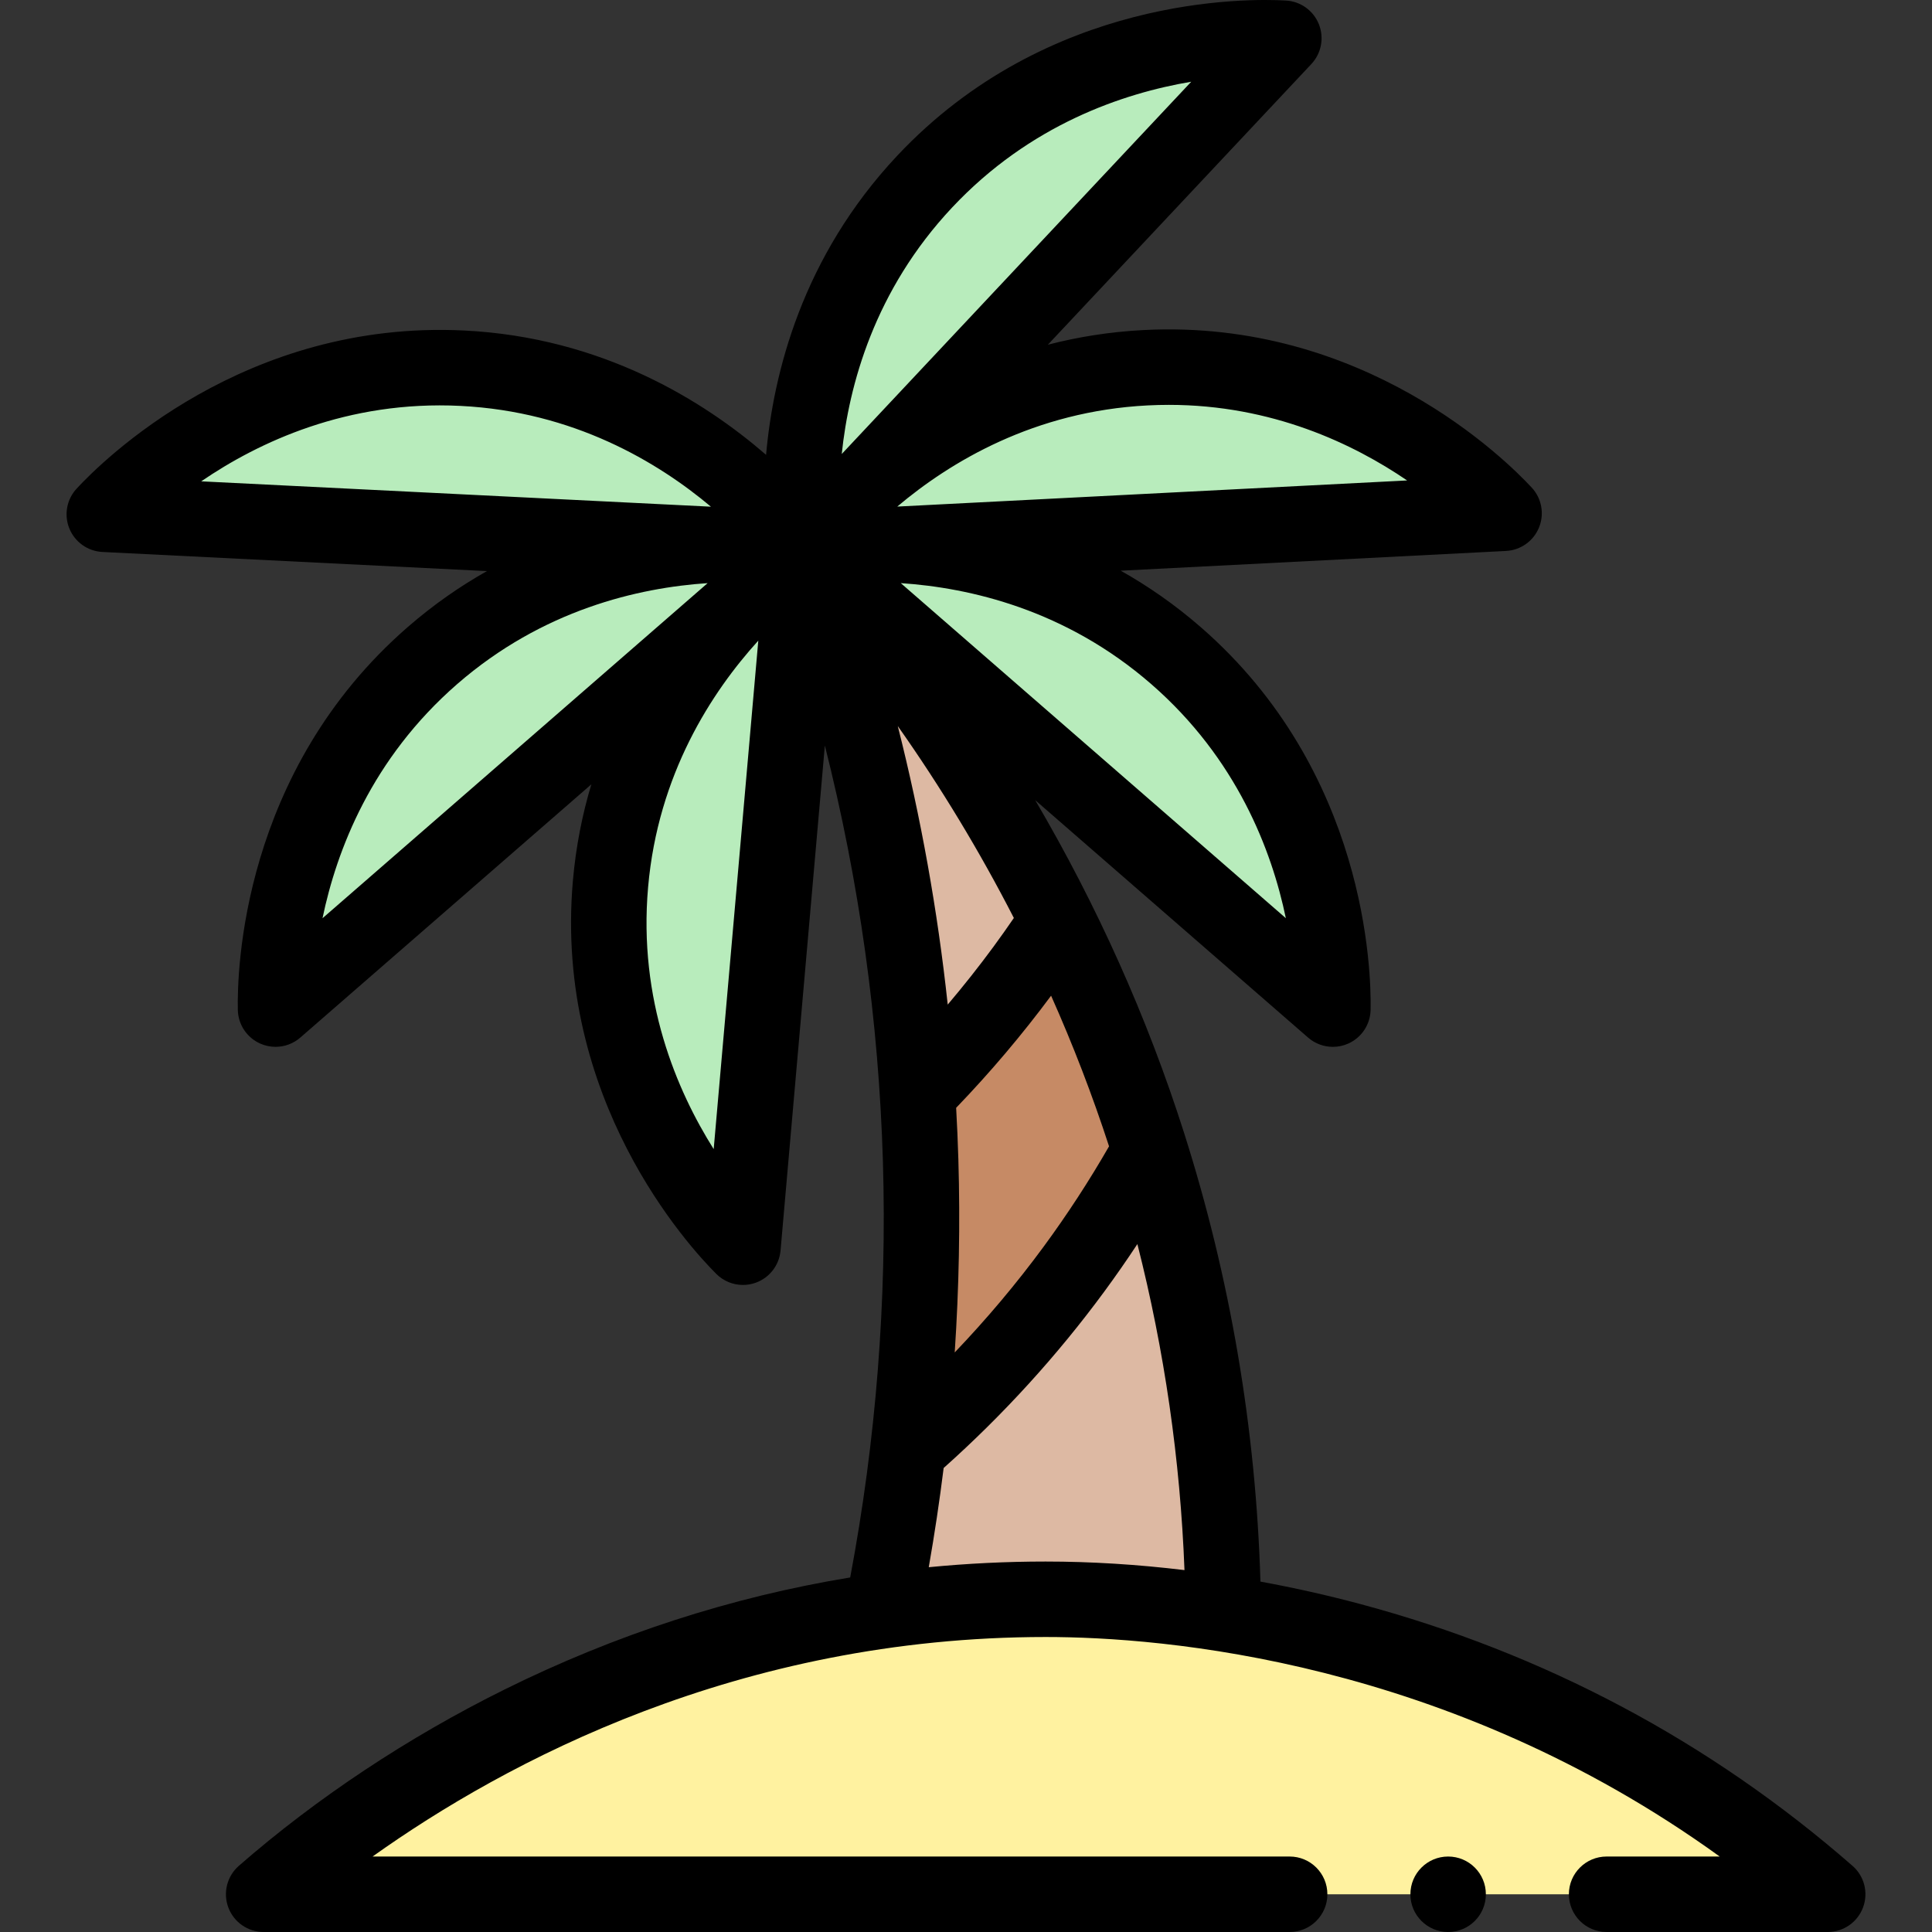 <svg id="Capa_1" enable-background="new 0 0 511.986 511.986" height="512" viewBox="0 0 511.986 511.986" width="512" xmlns="http://www.w3.org/2000/svg"><rect x="0" y="0" width="511.986" height="511.986" fill="#333333" stroke="none"/><g><g><g><path d="m484.343 501.986c-138.156 0-276.313 0-414.469 0 18.951-16.552 94.005-78.173 207.234-78.173 24.927 0 121.147 2.987 207.235 78.173z" fill="#fff2a0"/><g fill="#b8ecbc"><path d="m340.222 10.128c-37.11 39.53-74.22 79.05-111.32 118.579-8.92 7.9-14.23 14.74-15.78 16.81-.84-6.87-6.02-56.97 31.92-97.39 37.94-40.409 88.26-38.399 95.18-37.999z"/><path d="m398.582 136.018c-54.24 2.78-108.49 5.56-162.729 8.34-11.75-.47-20.2.76-22.73 1.16 4.16-5.53 35.15-45.24 90.51-48.07 55.349-2.84 90.239 33.49 94.949 38.57z"/><path d="m213.118 145.522c46.699 40.633 93.398 81.266 140.098 121.899.134-6.925.245-57.293-41.572-93.678s-91.686-29.312-98.526-28.221z"/><path d="m213.123 145.518c-2.56-.41-11.16-1.65-23.1-1.15-54.13-2.69-108.26-5.38-162.379-8.08 4.7-5.08 39.53-41.47 94.89-38.71 55.369 2.75 86.409 42.42 90.589 47.94z"/><path d="m213.123 145.518c-2.11 1.47-9.01 6.43-17.12 14.89-40.99 35.68-81.99 71.34-122.979 107.01-.14-6.92-.25-57.29 41.57-93.68 41.819-36.38 91.689-29.31 98.529-28.22z"/><path d="m213.118 145.522c-5.41 61.665-10.82 123.33-16.23 184.995-4.904-4.891-39.947-41.071-35.103-96.289 4.845-55.218 45.652-84.743 51.333-88.706z"/></g><path d="m284.751 336.632c7.76-10.55 14.419-21.069 20.139-31.348-.223-.713-.44-1.423-.668-2.138-6.959-21.852-15.256-41.735-24.16-59.671-2.741 4.162-5.638 8.342-8.717 12.532-9.112 12.407-18.67 23.383-28.252 33.077.394 6.026.692 12.159.879 18.402.833 28.113-.682 53.991-3.445 77.209 14.819-12.925 30.035-28.766 44.224-48.063z" fill="#c68a65"/><path d="m280.063 243.476c-22.287-44.894-48.39-77.537-66.94-97.958 12.379 34.364 26.043 83.468 29.971 143.567 9.583-9.694 19.14-20.67 28.252-33.077 3.079-4.19 5.975-8.37 8.717-12.532z" fill="#ddb9a3"/><path d="m304.89 305.285c-5.72 10.279-12.379 20.798-20.139 31.348-14.189 19.297-29.405 35.137-44.223 48.063-1.815 15.251-4.162 29.365-6.755 42.171 13.74-1.95 28.2-3.05 43.34-3.05 8.49 0 25.26.35 47.08 3.78-.346-32.374-4.484-74.912-19.303-122.312z" fill="#ddb9a3"/></g></g><g><path d="m490.921 494.455c-37.776-32.993-81.698-56.346-130.547-69.41-8.685-2.323-17.503-4.297-26.354-5.914-1.204-40.529-8.011-80.526-20.271-119.018-9.722-30.525-23.026-60.156-39.417-88.072l72.318 62.924c1.855 1.615 4.197 2.456 6.566 2.456 1.372 0 2.753-.282 4.055-.86 3.55-1.576 5.866-5.064 5.941-8.947.197-10.224-1.044-63.164-45.006-101.415-6.923-6.024-14.06-10.946-21.211-14.961l102.097-5.233c3.878-.199 7.291-2.624 8.753-6.222s.709-7.716-1.932-10.564c-6.95-7.497-44.56-44.746-102.794-41.758-9.082.464-17.563 1.851-25.436 3.891 11.131-11.856 22.26-23.713 33.391-35.57l36.437-38.81c2.657-2.831 3.436-6.943 1.997-10.55-1.439-3.606-4.834-6.054-8.71-6.278-10.209-.587-63.127-1.381-103.049 41.139-25.13 26.773-32.807 57.562-34.737 79.251-16.479-14.277-43.403-31.129-79.983-32.946-58.19-2.892-95.784 34.4-102.729 41.907-2.638 2.851-3.386 6.971-1.919 10.567s4.883 6.018 8.762 6.212c33.96 1.694 67.928 3.381 101.895 5.07-7.085 3.994-14.153 8.881-21.012 14.848-44.017 38.302-45.211 91.21-45.003 101.427.079 3.881 2.397 7.366 5.946 8.939 1.3.577 2.68.858 4.05.858 2.369 0 4.711-.842 6.566-2.457l49.093-42.715c9.344-8.129 18.686-16.261 28.03-24.391-2.362 7.856-4.085 16.354-4.887 25.499-5.092 58.054 30.763 97.021 38.002 104.243 1.908 1.903 4.461 2.921 7.064 2.921 1.147 0 2.306-.198 3.423-.605 3.648-1.33 6.197-4.653 6.537-8.521l11.741-133.824c9.113 36.077 14.272 72.977 15.386 110.216 1.092 36.861-1.825 73.913-8.669 110.249-31.471 5.176-62.13 15.101-91.608 29.699-25.545 12.65-49.89 28.807-70.403 46.723-3.139 2.742-4.249 7.142-2.784 11.045 1.464 3.902 5.194 6.487 9.362 6.487h271.885c5.522 0 10-4.477 10-10s-4.478-10-10-10h-243.024c35.227-25.104 97.072-58.173 178.375-58.173 31.081 0 106.483 6.064 178.613 58.173h-29.963c-5.522 0-10 4.477-10 10s4.478 10 10 10h58.584c4.168 0 7.898-2.585 9.362-6.487 1.466-3.901.356-8.302-2.783-11.043zm-253.005-302.045c11.444 16.221 21.726 33.248 30.759 50.858-1.758 2.565-3.552 5.103-5.371 7.578-3.851 5.244-7.917 10.376-12.155 15.379-2.672-24.875-7.085-49.526-13.233-73.815zm16.052 114.778c-.136-4.543-.335-9.08-.587-13.612 9.021-9.37 17.465-19.344 25.161-29.714 5.825 13.065 10.958 26.395 15.359 39.915-5.263 9.165-11.092 18.109-17.365 26.636-7.22 9.82-15.103 19.167-23.534 27.99 1.139-17.056 1.471-34.155.966-51.215zm86.786-63.866-102.048-88.792c18.325 1.219 43.703 7.03 66.373 26.756 22.668 19.723 31.933 44.054 35.675 62.036zm-36.609-135.887c1.896-.097 3.762-.144 5.606-.144 27.35 0 48.927 10.34 63.139 20.031l-135.113 6.925c14.029-11.843 36.329-25.277 66.368-26.812zm-51.813-52.462c20.586-21.926 45.246-30.261 63.348-33.314l-19.184 20.434c-24.479 26.072-48.956 52.144-73.429 78.219 1.899-18.249 8.66-43.386 29.265-65.339zm-130.295 52.592c29.96 1.488 52.289 14.886 66.363 26.71-45.027-2.238-90.054-4.476-135.075-6.719 15.16-10.368 38.708-21.494 68.712-19.991zm-6.484 109.592-30.087 26.178c3.732-17.972 12.993-42.303 35.69-62.053 22.668-19.719 48.043-25.532 66.369-26.753-23.989 20.881-47.981 41.755-71.972 62.628zm73.577 87.364c-9.788-15.541-20.009-39.486-17.383-69.419 2.626-29.935 16.86-51.735 29.205-65.333zm56.994 110.794c1.534-8.731 2.849-17.498 3.947-26.291 15.755-14.061 30.08-29.763 42.578-46.762 3.022-4.107 5.943-8.308 8.761-12.578 7.18 28.221 11.357 57.154 12.481 86.397-12.432-1.497-24.784-2.268-36.782-2.268-10.397 0-20.729.506-30.985 1.502z"/><circle cx="383.759" cy="501.986" r="10"/></g></g></svg>
